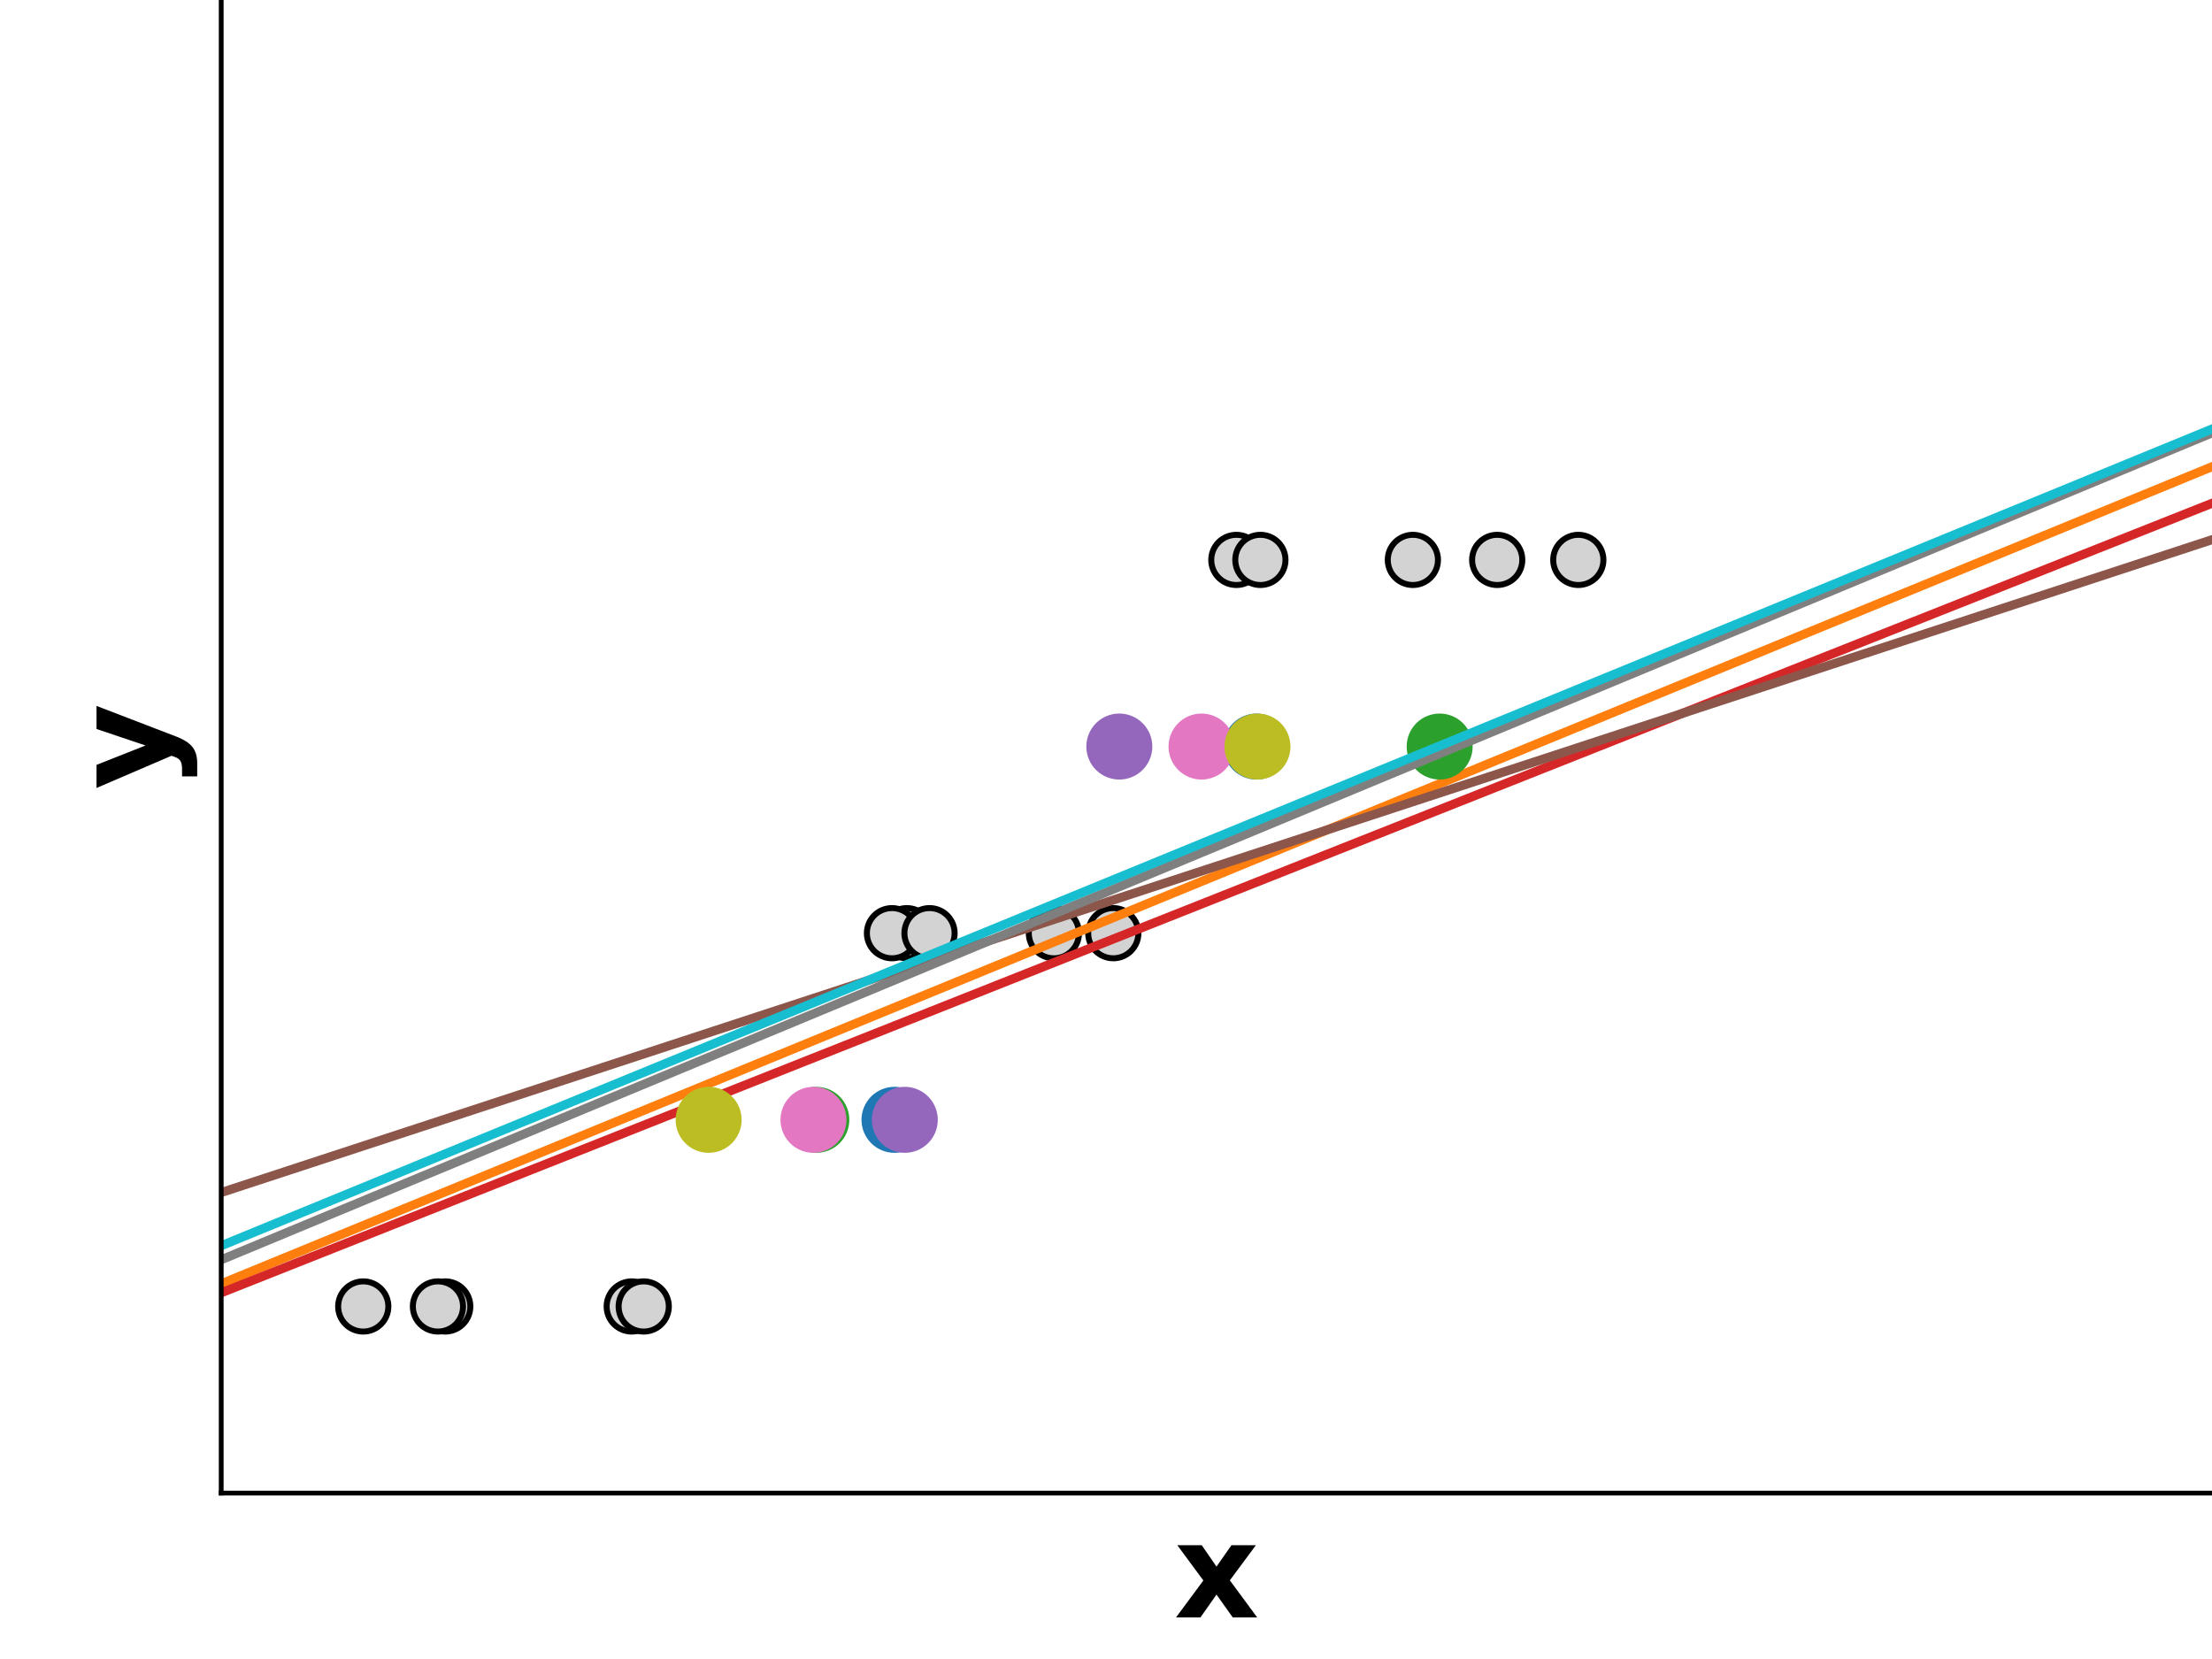 <?xml version="1.0" encoding="utf-8" standalone="no"?>
<!DOCTYPE svg PUBLIC "-//W3C//DTD SVG 1.1//EN"
  "http://www.w3.org/Graphics/SVG/1.1/DTD/svg11.dtd">
<!-- Created with matplotlib (https://matplotlib.org/) -->
<svg height="276.48pt" version="1.1" viewBox="0 0 368.64 276.48" width="368.64pt" xmlns="http://www.w3.org/2000/svg" xmlns:xlink="http://www.w3.org/1999/xlink">
 <defs>
  <style type="text/css">
*{stroke-linecap:butt;stroke-linejoin:round;}
  </style>
 </defs>
 <g id="figure_1">
  <g id="patch_1">
   <path d="M 0 276.48 
L 368.64 276.48 
L 368.64 0 
L 0 0 
z
" style="fill:none;"/>
  </g>
  <g id="axes_1">
   <g id="patch_2">
    <path d="M 36.864 248.832 
L 368.64 248.832 
L 368.64 0 
L 36.864 0 
z
" style="fill:none;"/>
   </g>
   <g id="PathCollection_1">
    <defs>
     <path d="M 0 4.183 
C 1.109 4.183 2.174 3.743 2.958 2.958 
C 3.743 2.174 4.183 1.109 4.183 0 
C 4.183 -1.109 3.743 -2.174 2.958 -2.958 
C 2.174 -3.743 1.109 -4.183 0 -4.183 
C -1.109 -4.183 -2.174 -3.743 -2.958 -2.958 
C -3.743 -2.174 -4.183 -1.109 -4.183 0 
C -4.183 1.109 -3.743 2.174 -2.958 2.958 
C -2.174 3.743 -1.109 4.183 0 4.183 
z
" id="ma6e23bfef4" style="stroke:#000000;"/>
    </defs>
    <g clip-path="url(#p3cb758c2c3)">
     <use style="fill:#d3d3d3;stroke:#000000;" x="105.282" xlink:href="#ma6e23bfef4" y="217.728"/>
     <use style="fill:#d3d3d3;stroke:#000000;" x="151.132" xlink:href="#ma6e23bfef4" y="155.52"/>
     <use style="fill:#d3d3d3;stroke:#000000;" x="235.462" xlink:href="#ma6e23bfef4" y="93.312"/>
    </g>
   </g>
   <g id="PathCollection_2">
    <g clip-path="url(#p3cb758c2c3)">
     <use style="fill:#d3d3d3;stroke:#000000;" x="60.537" xlink:href="#ma6e23bfef4" y="217.728"/>
     <use style="fill:#d3d3d3;stroke:#000000;" x="175.636" xlink:href="#ma6e23bfef4" y="155.52"/>
     <use style="fill:#d3d3d3;stroke:#000000;" x="206.044" xlink:href="#ma6e23bfef4" y="93.312"/>
    </g>
   </g>
   <g id="PathCollection_3">
    <g clip-path="url(#p3cb758c2c3)">
     <use style="fill:#d3d3d3;stroke:#000000;" x="107.28" xlink:href="#ma6e23bfef4" y="217.728"/>
     <use style="fill:#d3d3d3;stroke:#000000;" x="148.652" xlink:href="#ma6e23bfef4" y="155.52"/>
     <use style="fill:#d3d3d3;stroke:#000000;" x="249.516" xlink:href="#ma6e23bfef4" y="93.312"/>
    </g>
   </g>
   <g id="PathCollection_4">
    <g clip-path="url(#p3cb758c2c3)">
     <use style="fill:#d3d3d3;stroke:#000000;" x="74.199" xlink:href="#ma6e23bfef4" y="217.728"/>
     <use style="fill:#d3d3d3;stroke:#000000;" x="185.535" xlink:href="#ma6e23bfef4" y="155.52"/>
     <use style="fill:#d3d3d3;stroke:#000000;" x="210.049" xlink:href="#ma6e23bfef4" y="93.312"/>
    </g>
   </g>
   <g id="PathCollection_5">
    <g clip-path="url(#p3cb758c2c3)">
     <use style="fill:#d3d3d3;stroke:#000000;" x="72.987" xlink:href="#ma6e23bfef4" y="217.728"/>
     <use style="fill:#d3d3d3;stroke:#000000;" x="154.909" xlink:href="#ma6e23bfef4" y="155.52"/>
     <use style="fill:#d3d3d3;stroke:#000000;" x="263.032" xlink:href="#ma6e23bfef4" y="93.312"/>
    </g>
   </g>
   <g id="matplotlib.axis_1">
    <g id="text_1">
     <!-- x -->
     <defs>
      <path d="M 22.219 27.984 
L 2.484 54.688 
L 21 54.688 
L 32.172 38.484 
L 43.5 54.688 
L 62.016 54.688 
L 42.281 28.078 
L 62.984 0 
L 44.484 0 
L 32.172 17.281 
L 20.016 0 
L 1.516 0 
z
" id="DejaVuSans-Bold-120"/>
     </defs>
     <g transform="translate(195.657 269.549)scale(0.22 -0.22)">
      <use xlink:href="#DejaVuSans-Bold-120"/>
     </g>
    </g>
   </g>
   <g id="matplotlib.axis_2">
    <g id="text_2">
     <!-- y -->
     <defs>
      <path d="M 1.219 54.688 
L 18.703 54.688 
L 33.406 17.578 
L 45.906 54.688 
L 63.375 54.688 
L 40.375 -5.172 
Q 36.922 -14.312 32.297 -17.938 
Q 27.688 -21.578 20.125 -21.578 
L 10.016 -21.578 
L 10.016 -10.109 
L 15.484 -10.109 
Q 19.922 -10.109 21.938 -8.688 
Q 23.969 -7.281 25.094 -3.609 
L 25.594 -2.094 
z
" id="DejaVuSans-Bold-121"/>
     </defs>
     <g transform="translate(28.117 131.587)rotate(-90)scale(0.22 -0.22)">
      <use xlink:href="#DejaVuSans-Bold-121"/>
     </g>
    </g>
   </g>
   <g id="line2d_1">
    <defs>
     <path d="M 0 5 
C 1.326 5 2.598 4.473 3.536 3.536 
C 4.473 2.598 5 1.326 5 0 
C 5 -1.326 4.473 -2.598 3.536 -3.536 
C 2.598 -4.473 1.326 -5 0 -5 
C -1.326 -5 -2.598 -4.473 -3.536 -3.536 
C -4.473 -2.598 -5 -1.326 -5 0 
C -5 1.326 -4.473 2.598 -3.536 3.536 
C -2.598 4.473 -1.326 5 0 5 
z
" id="mb2b0604c02" style="stroke:#1f77b4;"/>
    </defs>
    <g clip-path="url(#p3cb758c2c3)">
     <use style="fill:#1f77b4;stroke:#1f77b4;" x="149.072" xlink:href="#mb2b0604c02" y="186.624"/>
     <use style="fill:#1f77b4;stroke:#1f77b4;" x="209.39" xlink:href="#mb2b0604c02" y="124.416"/>
    </g>
   </g>
   <g id="line2d_2">
    <path clip-path="url(#p3cb758c2c3)" d="M 36.864 213.953 
L 368.64 77.779 
" style="fill:none;stroke:#ff7f0e;stroke-linecap:square;stroke-width:1.5;"/>
   </g>
   <g id="line2d_3">
    <defs>
     <path d="M 0 5 
C 1.326 5 2.598 4.473 3.536 3.536 
C 4.473 2.598 5 1.326 5 0 
C 5 -1.326 4.473 -2.598 3.536 -3.536 
C 2.598 -4.473 1.326 -5 0 -5 
C -1.326 -5 -2.598 -4.473 -3.536 -3.536 
C -4.473 -2.598 -5 -1.326 -5 0 
C -5 1.326 -4.473 2.598 -3.536 3.536 
C -2.598 4.473 -1.326 5 0 5 
z
" id="m6681a9a319" style="stroke:#2ca02c;"/>
    </defs>
    <g clip-path="url(#p3cb758c2c3)">
     <use style="fill:#2ca02c;stroke:#2ca02c;" x="136.044" xlink:href="#m6681a9a319" y="186.624"/>
     <use style="fill:#2ca02c;stroke:#2ca02c;" x="239.926" xlink:href="#m6681a9a319" y="124.416"/>
    </g>
   </g>
   <g id="line2d_4">
    <path clip-path="url(#p3cb758c2c3)" d="M 36.864 215.451 
L 368.64 83.877 
" style="fill:none;stroke:#d62728;stroke-linecap:square;stroke-width:1.5;"/>
   </g>
   <g id="line2d_5">
    <defs>
     <path d="M 0 5 
C 1.326 5 2.598 4.473 3.536 3.536 
C 4.473 2.598 5 1.326 5 0 
C 5 -1.326 4.473 -2.598 3.536 -3.536 
C 2.598 -4.473 1.326 -5 0 -5 
C -1.326 -5 -2.598 -4.473 -3.536 -3.536 
C -4.473 -2.598 -5 -1.326 -5 0 
C -5 1.326 -4.473 2.598 -3.536 3.536 
C -2.598 4.473 -1.326 5 0 5 
z
" id="mb77add890a" style="stroke:#9467bd;"/>
    </defs>
    <g clip-path="url(#p3cb758c2c3)">
     <use style="fill:#9467bd;stroke:#9467bd;" x="150.789" xlink:href="#mb77add890a" y="186.624"/>
     <use style="fill:#9467bd;stroke:#9467bd;" x="186.54" xlink:href="#mb77add890a" y="124.416"/>
    </g>
   </g>
   <g id="line2d_6">
    <path clip-path="url(#p3cb758c2c3)" d="M 36.864 198.742 
L 368.64 89.941 
" style="fill:none;stroke:#8c564b;stroke-linecap:square;stroke-width:1.5;"/>
   </g>
   <g id="line2d_7">
    <defs>
     <path d="M 0 5 
C 1.326 5 2.598 4.473 3.536 3.536 
C 4.473 2.598 5 1.326 5 0 
C 5 -1.326 4.473 -2.598 3.536 -3.536 
C 2.598 -4.473 1.326 -5 0 -5 
C -1.326 -5 -2.598 -4.473 -3.536 -3.536 
C -4.473 -2.598 -5 -1.326 -5 0 
C -5 1.326 -4.473 2.598 -3.536 3.536 
C -2.598 4.473 -1.326 5 0 5 
z
" id="mdf93a593cf" style="stroke:#e377c2;"/>
    </defs>
    <g clip-path="url(#p3cb758c2c3)">
     <use style="fill:#e377c2;stroke:#e377c2;" x="135.569" xlink:href="#mdf93a593cf" y="186.624"/>
     <use style="fill:#e377c2;stroke:#e377c2;" x="200.241" xlink:href="#mdf93a593cf" y="124.416"/>
    </g>
   </g>
   <g id="line2d_8">
    <path clip-path="url(#p3cb758c2c3)" d="M 36.864 209.947 
L 368.64 72.146 
" style="fill:none;stroke:#7f7f7f;stroke-linecap:square;stroke-width:1.5;"/>
   </g>
   <g id="line2d_9">
    <defs>
     <path d="M 0 5 
C 1.326 5 2.598 4.473 3.536 3.536 
C 4.473 2.598 5 1.326 5 0 
C 5 -1.326 4.473 -2.598 3.536 -3.536 
C 2.598 -4.473 1.326 -5 0 -5 
C -1.326 -5 -2.598 -4.473 -3.536 -3.536 
C -4.473 -2.598 -5 -1.326 -5 0 
C -5 1.326 -4.473 2.598 -3.536 3.536 
C -2.598 4.473 -1.326 5 0 5 
z
" id="m23bb09c402" style="stroke:#bcbd22;"/>
    </defs>
    <g clip-path="url(#p3cb758c2c3)">
     <use style="fill:#bcbd22;stroke:#bcbd22;" x="118.096" xlink:href="#m23bb09c402" y="186.624"/>
     <use style="fill:#bcbd22;stroke:#bcbd22;" x="209.563" xlink:href="#m23bb09c402" y="124.416"/>
    </g>
   </g>
   <g id="line2d_10">
    <path clip-path="url(#p3cb758c2c3)" d="M 36.864 207.606 
L 368.64 71.499 
" style="fill:none;stroke:#17becf;stroke-linecap:square;stroke-width:1.5;"/>
   </g>
   <g id="patch_3">
    <path d="M 36.864 248.832 
L 36.864 0 
" style="fill:none;stroke:#000000;stroke-linecap:square;stroke-linejoin:miter;stroke-width:0.8;"/>
   </g>
   <g id="patch_4">
    <path d="M 36.864 248.832 
L 368.64 248.832 
" style="fill:none;stroke:#000000;stroke-linecap:square;stroke-linejoin:miter;stroke-width:0.8;"/>
   </g>
  </g>
 </g>
 <defs>
  <clipPath id="p3cb758c2c3">
   <rect height="248.832" width="331.776" x="36.864" y="0"/>
  </clipPath>
 </defs>
</svg>
